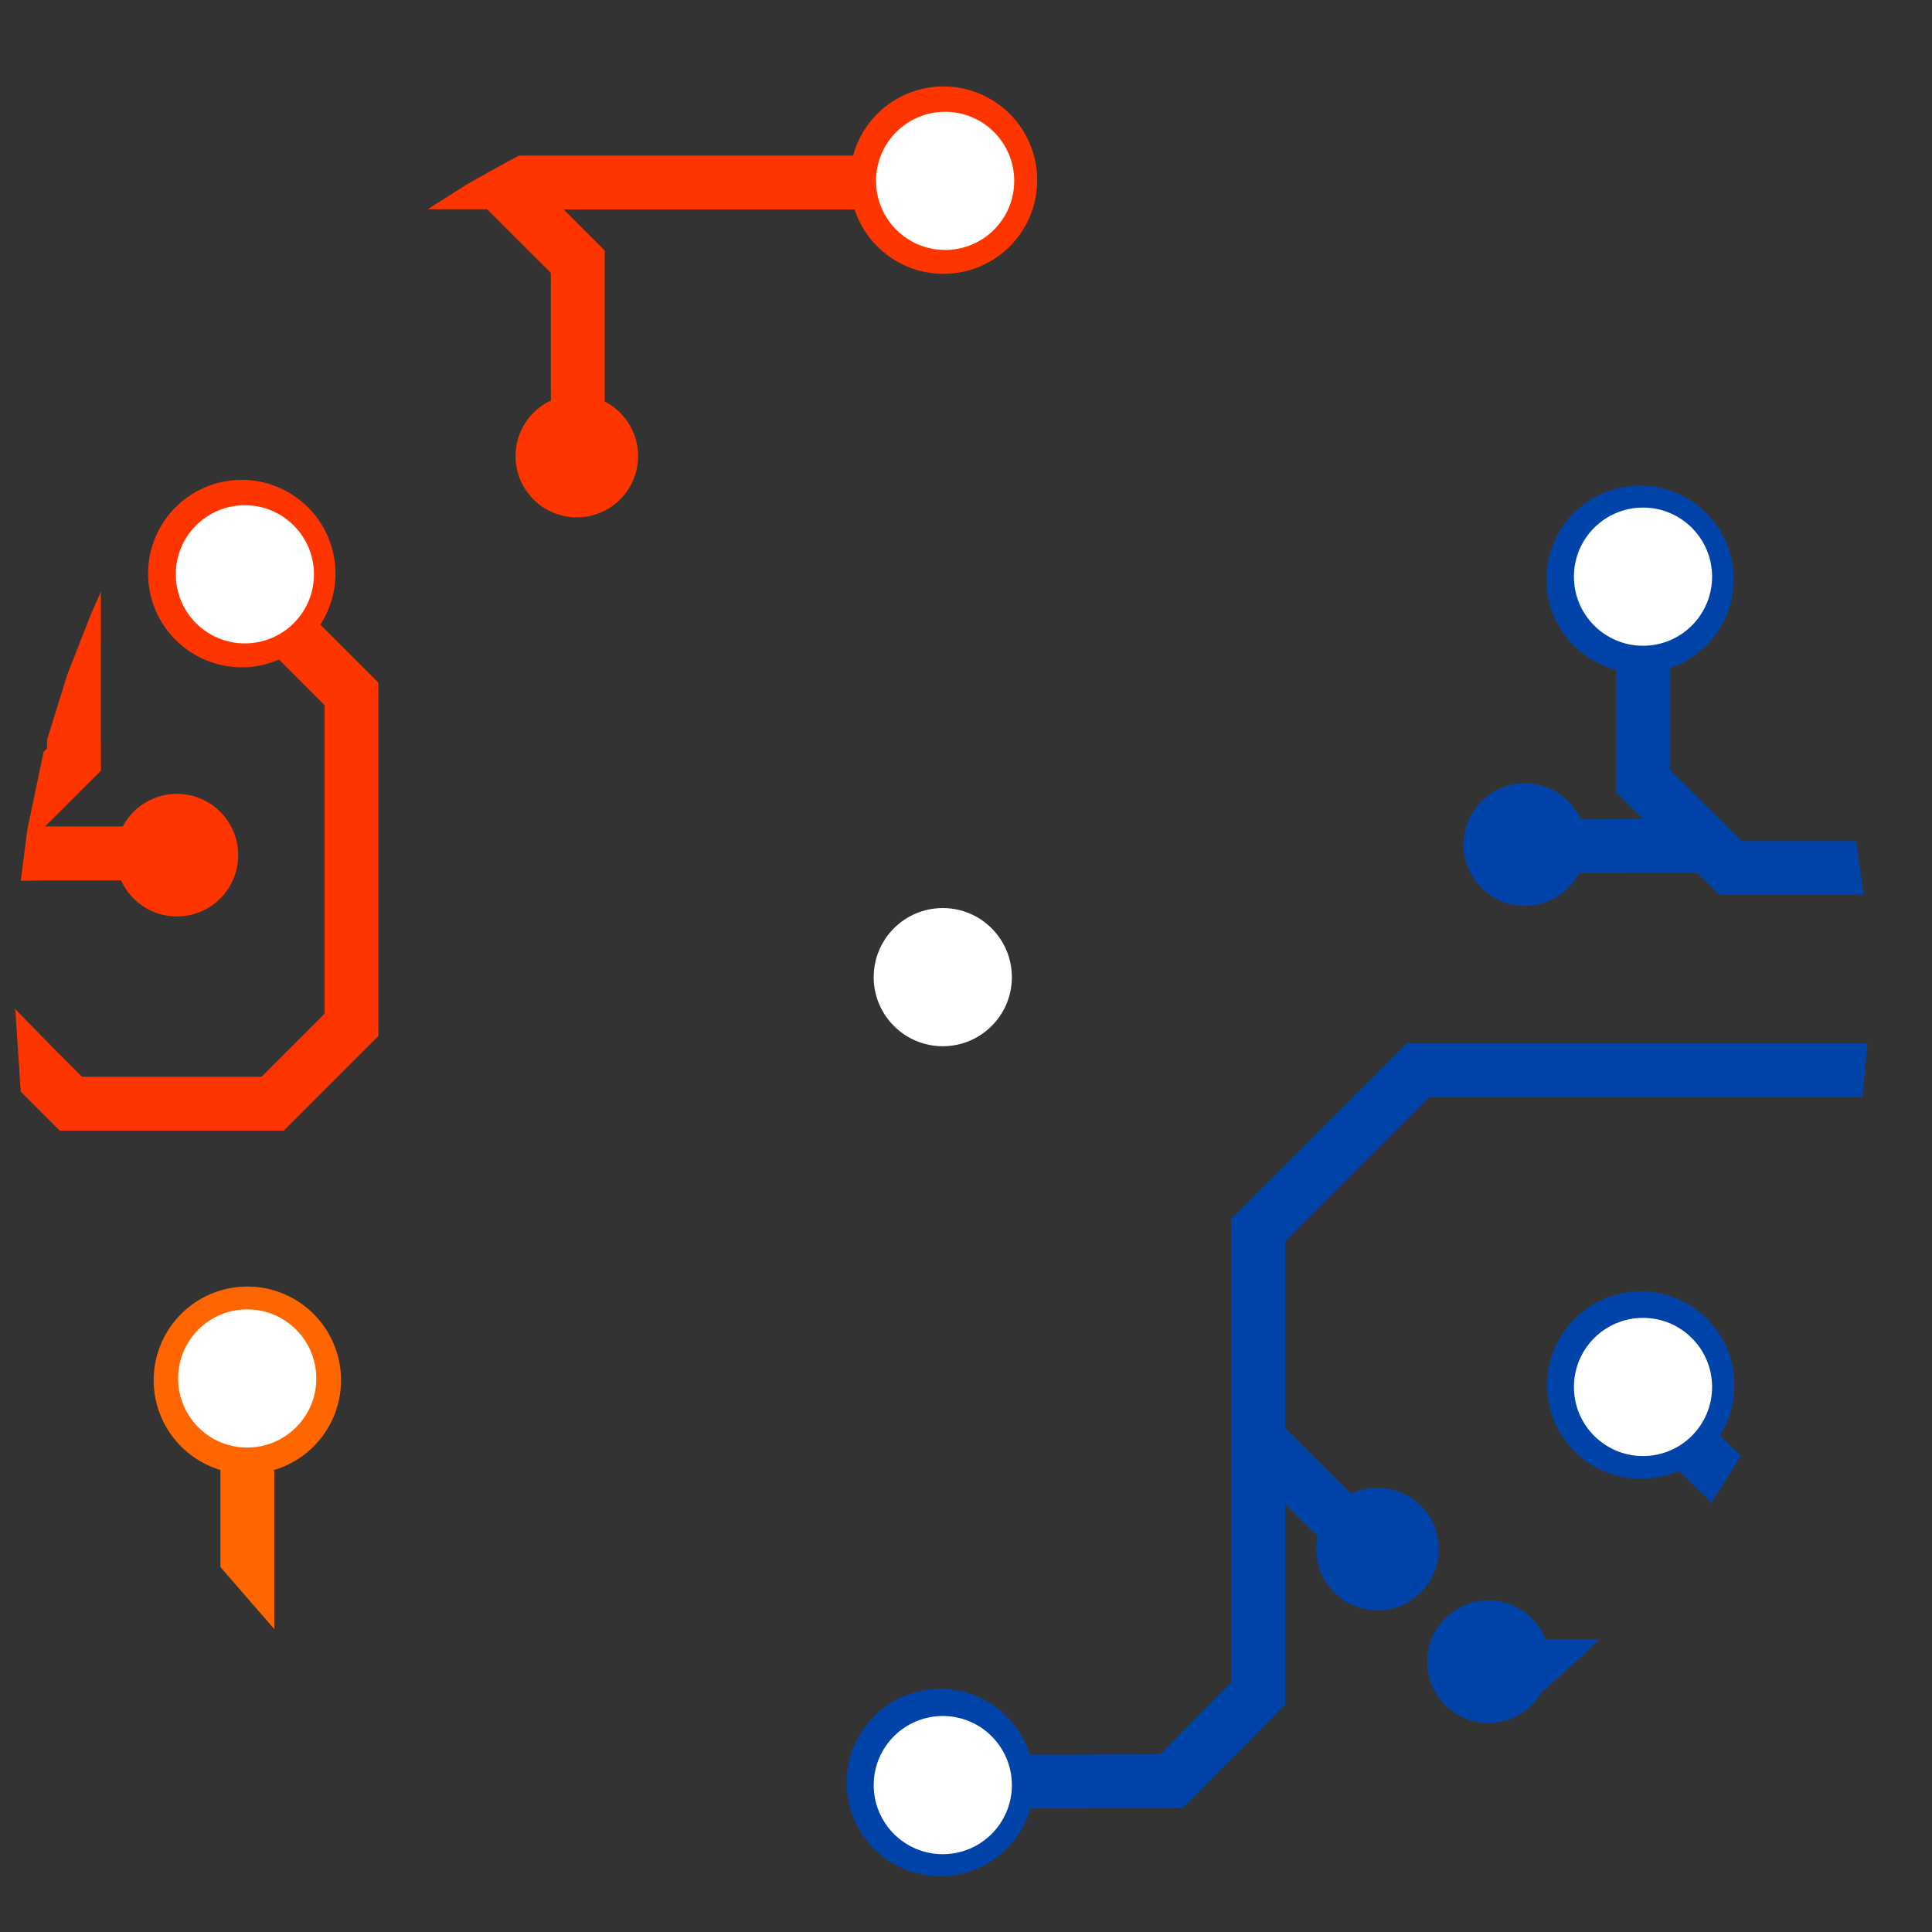<?xml version="1.0" encoding="UTF-8"?>
<svg id="SVGRoot" version="1.1" viewBox="0 0 250 250" xmlns="http://www.w3.org/2000/svg" xmlns:cc="http://creativecommons.org/ns#" xmlns:dc="http://purl.org/dc/elements/1.1/" xmlns:rdf="http://www.w3.org/1999/02/22-rdf-syntax-ns#">
    <rect x="0" y="0" width="250" height="250" fill="#333333" stroke="none"/>

    <g id="bottom_orange">
        <path id="path4-7-6" d="m32.009 166.48a12.122 12.122 0 0 0-12.122 12.122 12.122 12.122 0 0 0 8.637 11.61v12.57l6.97 8.023v-20.426l-0.116-0.134a12.122 12.122 0 0 0 8.753-11.644 12.122 12.122 0 0 0-12.122-12.122z" fill="#ff6600" stroke-width=".283"/>
    </g>
    <g id="right_blue">
        <path id="path14-0" d="m212.22 62.838a12.122 12.122 0 0 0-12.122 12.122 12.122 12.122 0 0 0 9.01 11.715v15.836l3.505 3.482-8.075 0.027a7.929 7.929 0 0 0-7.222-4.656 7.929 7.929 0 0 0-7.928 7.928 7.929 7.929 0 0 0 7.928 7.929 7.929 7.929 0 0 0 7.013-4.23l15.277-0.051 2.877 2.858h17.562v4e-3l1.111-0.021-0.987-6.953h-14.814l-9.279-9.217v-13.16a12.122 12.122 0 0 0 8.263-11.492 12.122 12.122 0 0 0-12.121-12.122z" fill="#0044aa" style="stroke-width:.3"/>
        <animateTransform attributeName="transform"
            type="translate"
            from="150 0"
            to="0 0"
            begin="0s"
            dur="1s"
            repeatCount="1"
        />
    </g>
    <g id="middle_orange">
        <!-- <path id="path10-2" d="m158.38 28.227-40.26 40.26v45.777a12.122 12.122 0 0 0-2.6484 1.1543l-12.615-12.615v-18.765l-12.245-12.246h-24.14a7.9287 7.9287 0 0 0-7.23-4.6752 7.9287 7.9287 0 0 0-7.9284 7.929 7.9287 7.9287 0 0 0 7.9284 7.9284 7.9287 7.9287 0 0 0 7.0032-4.2117h21.479l8.1627 8.1627v11.795h-12.853a7.9287 7.9287 0 0 0-7.2927-4.8183 7.9287 7.9287 0 0 0-7.9284 7.929 7.9287 7.9287 0 0 0 7.9284 7.9284 7.9287 7.9287 0 0 0 6.9264-4.0692h13.219l14.839 14.839a12.122 12.122 0 0 0-0.89589 2.4662h-19.887l-24.082 24.081v44.721l-15.776 15.775v15.759l2.7984 1.9746 0.65214 0.45996-0.0094 5e-3 1.0172 0.70605 1.1385 0.80331 0.0012-0.0123 1.3723 0.95274-0.0076-3.2514-0.0041-1.6383h0.01173v-12.872l15.776-15.776v-44.721l19.999-19.999h17.366a12.122 12.122 0 0 0 0.73653 1.6541l-12.7 12.7h-1.9301a7.9287 7.9287 0 0 0-7.2738-4.7736 7.9287 7.9287 0 0 0-7.9284 7.9284 7.9287 7.9287 0 0 0 7.9284 7.9284 7.9287 7.9287 0 0 0 6.9504-4.1127h5.1405l14.742-14.742a12.122 12.122 0 0 0 2.2606 0.93633v42.243l-8.1633 8.1633h-11.544l-8.1633-8.1633v-4.821a7.9287 7.9287 0 0 0 4.3488-7.074 7.9287 7.9287 0 0 0-7.9284-7.929 7.9287 7.9287 0 0 0-7.929 7.929 7.9287 7.9287 0 0 0 4.5381 7.1673v7.6155l12.246 12.245h17.319l12.245-12.245v-45.129a12.122 12.122 0 0 0 1.8604-0.73008l12.191 12.191v41.832l-4.6554 4.6554a7.9287 7.9287 0 0 0-3.03-0.60177 7.9287 7.9287 0 0 0-7.929 7.9284 7.9287 7.9287 0 0 0 7.929 7.929 7.9287 7.9287 0 0 0 7.9284-7.929 7.9287 7.9287 0 0 0-0.2795-2.0877l7.0059-7.0065v-47.607l-14.051-14.051a12.122 12.122 0 0 0 0.95568-2.042h15.219l5.5272 5.5272a7.9287 7.9287 0 0 0-0.23438 1.9102 7.9287 7.9287 0 0 0 7.929 7.929 7.9287 7.9287 0 0 0 7.9284-7.929 7.9287 7.9287 0 0 0-7.9284-7.9284 7.9287 7.9287 0 0 0-3.1869 0.66855l-3.6627-3.6627 19.046-19.046v-20.309a7.9287 7.9287 0 0 0 4.0887-6.9363 7.9287 7.9287 0 0 0-7.9284-7.929 7.9287 7.9287 0 0 0-7.929 7.929 7.9287 7.9287 0 0 0 4.7988 7.2843v17.074l-18.449 18.449h-14.855a12.122 12.122 0 0 0-1.101-2.8664l14.135-14.136v-28.224l6.0222-6.0216a7.9287 7.9287 0 0 0 2.8055 0.5127 7.9287 7.9287 0 0 0 7.929-7.9284 7.9287 7.9287 0 0 0-7.929-7.929 7.9287 7.9287 0 0 0-7.9284 7.929 7.9287 7.9287 0 0 0 0.3504 2.3308l-8.2194 8.2194v28.225l-12.094 12.094a12.122 12.122 0 0 0-2.2606-0.93633v-42.888l36.177-36.177h29.167v-0.0082l4.2909 6e-4 4.6875 0.0012-1.1637-0.95448-1.1531-0.94686 3e-3 -0.0041h-4e-3l4e-3 -6e-4 -3.3318-2.5289-3.3321-2.5289z" fill="#ff6600" stroke-width=".6678"/> -->
    </g>
    <g id="left_red">
        <path id="path12-2-7" d="m31.287 62.099a12.122 12.122 0 0 0-12.122 12.122 12.122 12.122 0 0 0 12.122 12.122 12.122 12.122 0 0 0 4.818-0.998l5.891 5.892v39.939l-8.163 8.163h-23.211l-3.012-3.012-0.005 5e-3 -5.691-5.804 0.093 0.434 0.327 4.996 0.346 5.298 5.053 5.053h28.986l12.246-12.246v-45.714l-7.518-7.518a12.122 12.122 0 0 0 1.961-6.61 12.122 12.122 0 0 0-12.122-12.122zm-18.231 14.471-0.652 1.472-0.486 1.099 6e-4 -0.036-0.118 0.302-0.047 0.107h0.005l-1.448 3.691-1.608 4.1-1.308 4.216-1.308 4.216v1.119l-0.448 0.439-1.051 5.035-0.963 4.611-0.006 8e-3v1e-3l-0.006-1e-3 -0.031 0.203-0.045 0.214 0.015-0.016-0.044 0.288-0.031 0.206-0.005-5e-3 -0.028 0.22-0.041 0.269 0.006-2e-3 -0.331 2.581-0.394 3.069 1.71-0.029 1.677-0.029h9.596a7.929 7.929 0 0 0 7.227 4.668 7.929 7.929 0 0 0 7.928-7.928 7.929 7.929 0 0 0-7.928-7.929 7.929 7.929 0 0 0-7.007 4.219h-10.061l3.231-3.226 4-3.994v-3.993h-0.019l0.001-2.567 0.001-3.004-0.001 0.002 6e-4 -1.533 0.008 0.009 0.001-3.004 0.001-2.438 0.005 0.006 0.002-6.007-0.016 0.043z" fill="#ff3500" stroke-width=".26"/>
        <animateTransform attributeName="transform"
            type="translate"
            from="-150 0"
            to="0 0"
            begin="0s"
            dur="1s"
            repeatCount="1"
        />
    </g>
    <g id="top_red">
        <path id="path6-5-5" d="m122.09 11.188a12.122 12.122 0 0 0-11.696 8.94h-43.206v0.009l-0.013-0.009-0.879 0.465-0.271 0.144-0.006-0.005-0.303 0.169-0.298 0.158 0.013 6e-4 -2.126 1.183-2.715 1.511-2.625 1.662-2.624 1.661 7.704-0.002 8.237 8.238v16.524a7.929 7.929 0 0 0-4.571 7.182 7.929 7.929 0 0 0 7.929 7.928 7.929 7.929 0 0 0 7.928-7.928 7.929 7.929 0 0 0-4.316-7.058v-19.536l-5.325-5.325h37.65a12.122 12.122 0 0 0 11.514 8.334 12.122 12.122 0 0 0 12.122-12.122 12.122 12.122 0 0 0-12.122-12.122z" fill="#ff3500" stroke-width=".253" style="mix-blend-mode:normal"/>
        <animateTransform attributeName="transform"
            type="translate"
            from="0 -150"
            to="0 0"
            begin="0s"
            dur="1s"
            repeatCount="1"
        />
    </g>
    <g id="bottom_blue">
        <path id="path16-6-8" d="m182.04 135.01-22.716 22.716v59.997l-9.224 9.286-16.851 0.043a12.122 12.122 0 0 0-11.571-8.51 12.122 12.122 0 0 0-12.122 12.122 12.122 12.122 0 0 0 12.122 12.122 12.122 12.122 0 0 0 11.647-8.764l19.683-0.049 13.287-13.376v-25.982l4.202 4.174a7.929 7.929 0 0 0-0.176 1.66 7.929 7.929 0 0 0 7.929 7.928 7.929 7.929 0 0 0 7.928-7.928 7.929 7.929 0 0 0-7.928-7.928 7.929 7.929 0 0 0-3.401 0.766l-8.554-8.497v-24.178l18.633-18.633h56.088v-0.118l0.308-3.381 0.316-3.47h-0.623zm30.279 32.103a12.122 12.122 0 0 0-12.122 12.122 12.122 12.122 0 0 0 12.122 12.122 12.122 12.122 0 0 0 4.923-1.045l3.057 2.998 0.185 0.188 0.454 0.459 3e-3 -5e-3 0.061 0.062 0.454 0.459 0.422-0.715 1.688-2.675 1.688-2.676-2.711-2.659a12.122 12.122 0 0 0 1.898-6.513 12.122 12.122 0 0 0-12.122-12.122zm-19.719 39.978a7.929 7.929 0 0 0-7.924 7.929 7.929 7.929 0 0 0 7.929 7.928 7.929 7.929 0 0 0 6.844-3.926l2.786-2.501 2.463-2.212 6e-3 0.021 0.305-0.3 0.061-0.054h-5e-3l0.773-0.759 1.129-1.109 6e-3 -5e-3v-1e-3l-2.885-1e-3v2e-3h-0.768l-3.344-1e-3a7.929 7.929 0 0 0-7.371-5.01 7.929 7.929 0 0 0-3e-3 0z" fill="#0044aa" stroke-width=".089"/>
        <animateTransform attributeName="transform"
            type="translate"
            from="150 150"
            to="0 0"
            begin="0s"
            dur="1s"
            repeatCount="1"
        />
    </g>

<g id="layer1">
    <g id="g18-9" transform="matrix(.3 0 0 .3 1.892 6.944)">
        <g id="g8-8" style="mix-blend-mode:normal"></g>
    </g>
    <g id="g34-2" transform="matrix(.3 0 0 .3 2.14 7.192)" fill="#ffffff" stroke-width=".663">
        <circle id="circle20-1" cx="399.52" cy="397.5" r="29.8"/>
        <circle id="circle22-5" cx="400.53" cy="54.043" r="29.8"/>
        <circle id="circle24-5" cx="399.52" cy="746" r="29.8"/>
        <circle id="circle26-2" cx="701.55" cy="224.76" r="29.8"/>
        <circle id="circle28-6" cx="701.55" cy="574.27" r="29.8"/>
        <circle id="circle30-7" cx="99.5" cy="570.6" r="29.8"/>
        <circle id="circle32-0" cx="98.49" cy="223.75" r="29.8"/>
    </g>
</g>
</svg>
